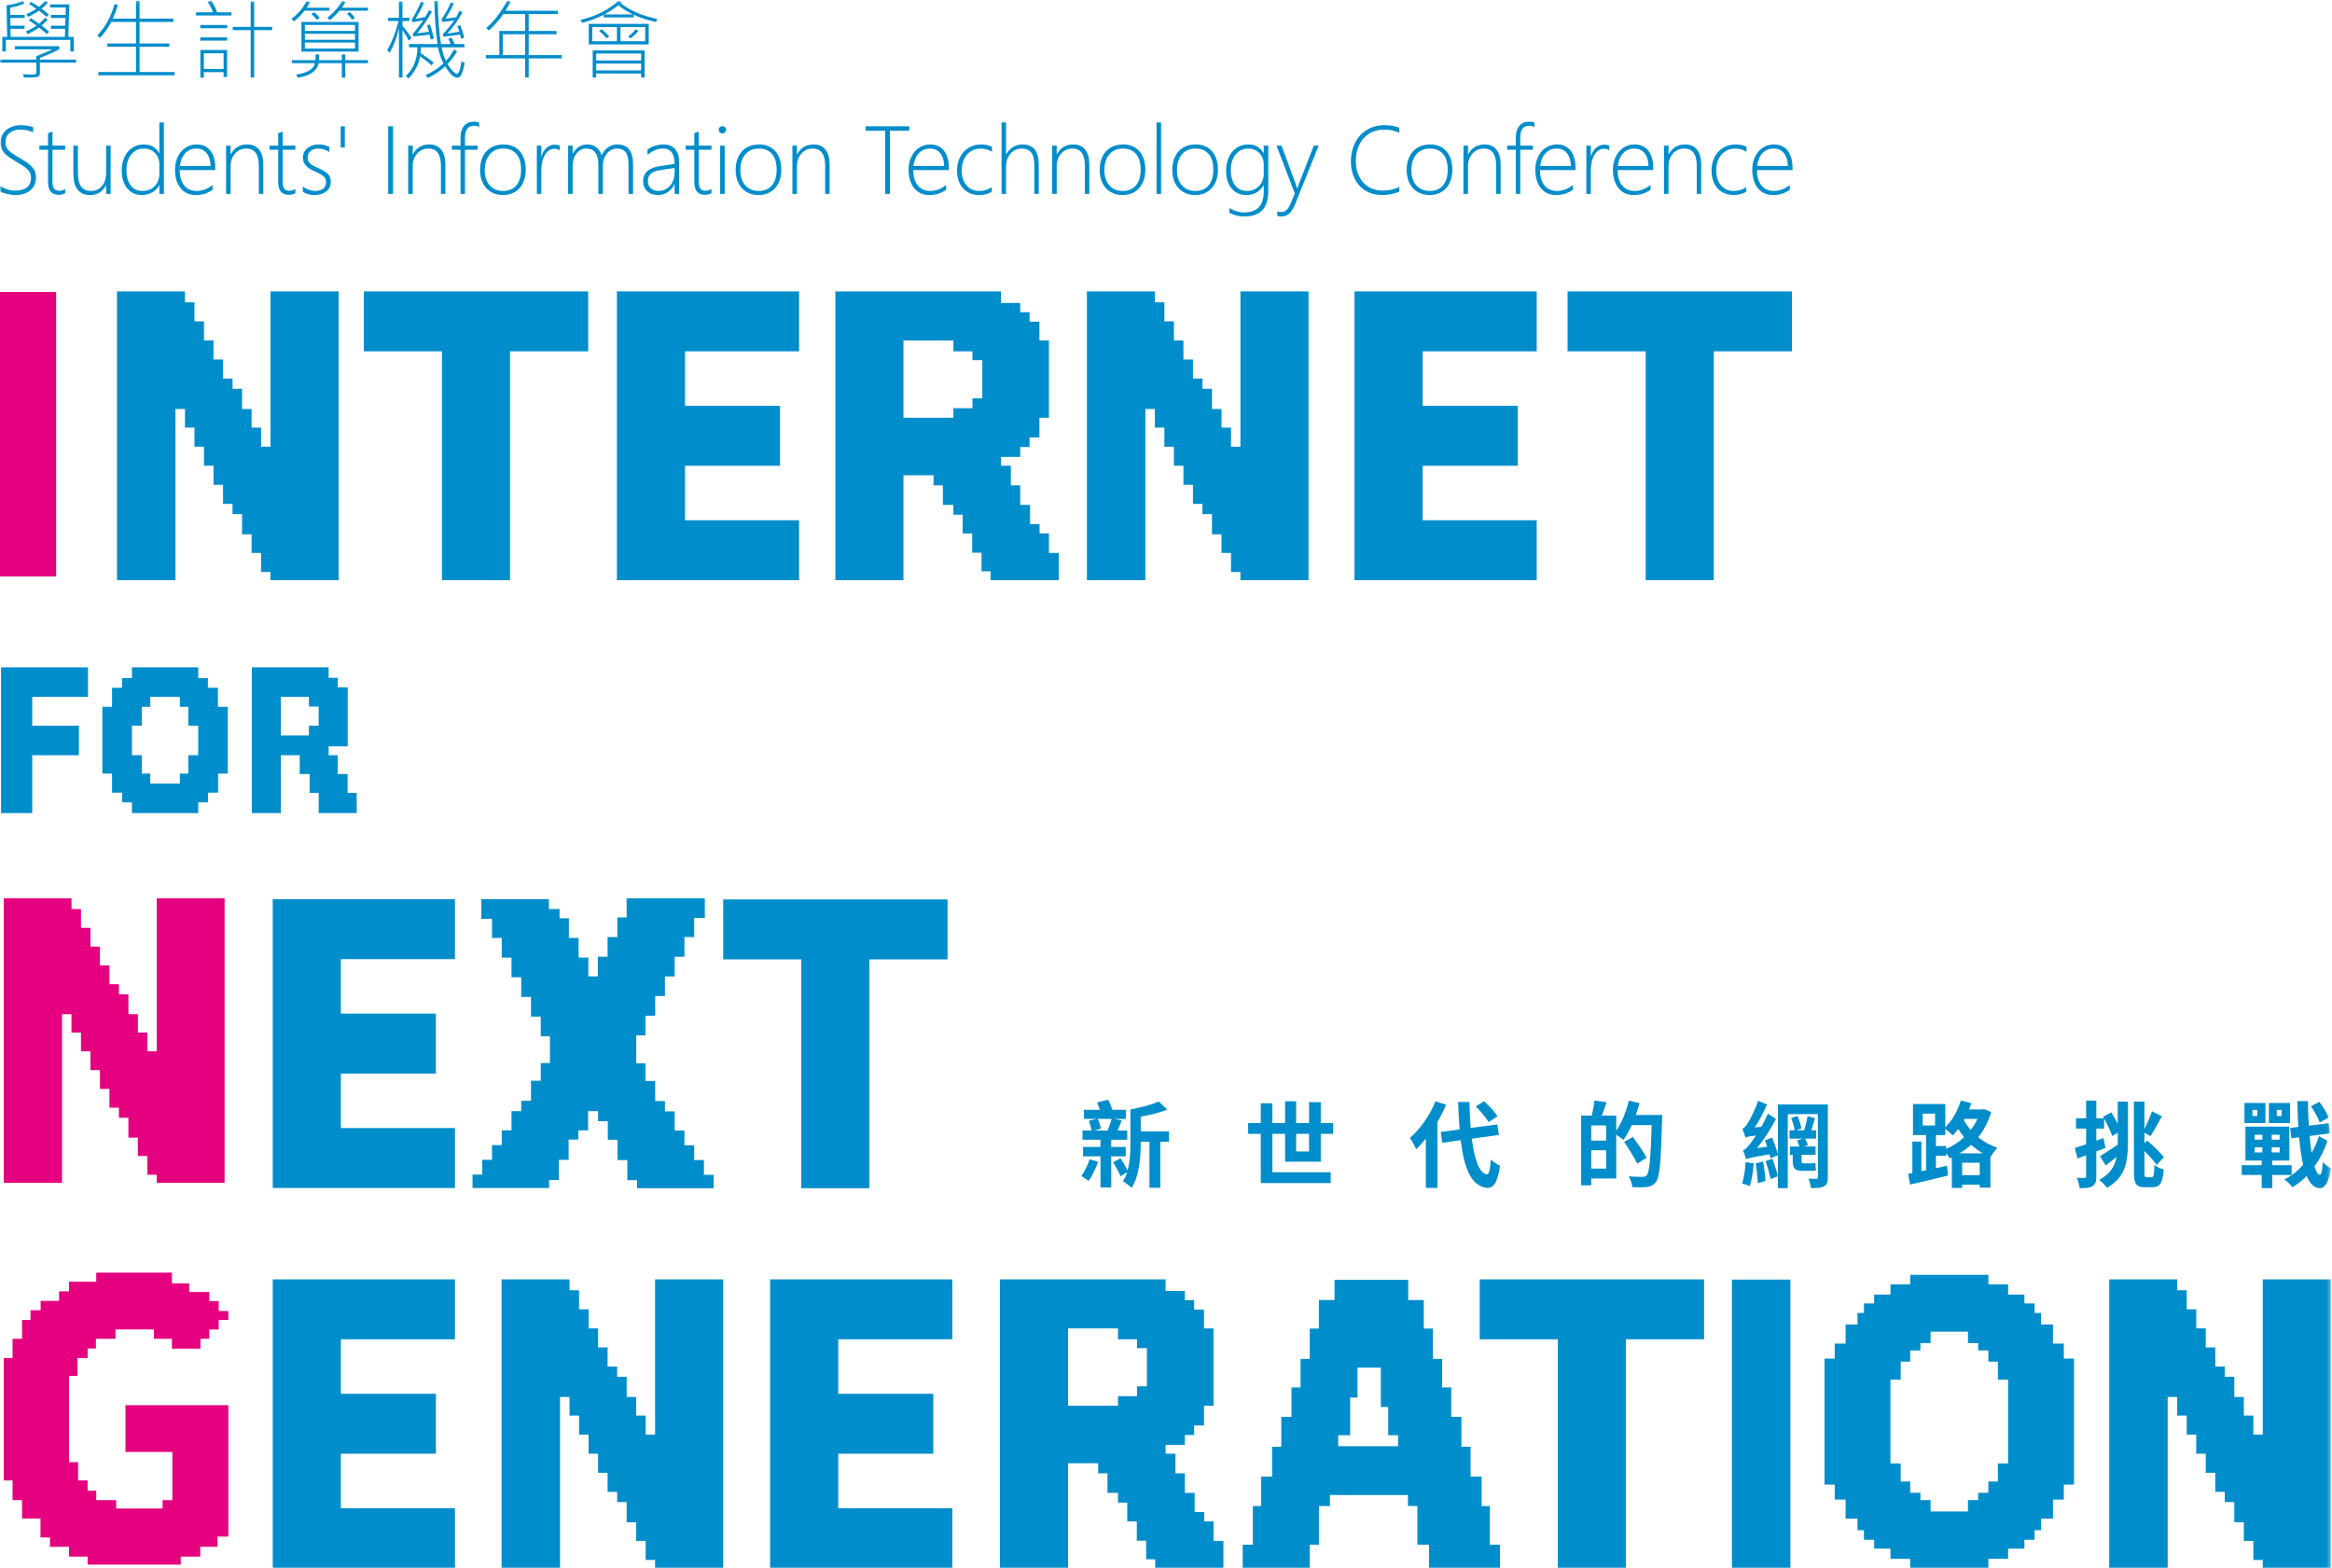 <?xml version="1.0" encoding="UTF-8"?>
<svg width="623px" height="419px" viewBox="0 0 623 419" version="1.1" xmlns="http://www.w3.org/2000/svg" xmlns:xlink="http://www.w3.org/1999/xlink">
    <!-- Generator: sketchtool 41.2 (35397) - http://www.bohemiancoding.com/sketch -->
    <title>E84A9032-329F-4033-8882-DF5E309BAA81</title>
    <desc>Created with sketchtool.</desc>
    <defs>
        <polygon id="path-1" points="0 419 622.693 419 622.693 0.154 0 0.154"></polygon>
    </defs>
    <g id="Page-1" stroke="none" stroke-width="1" fill="none" fill-rule="evenodd">
        <g id="1.-首頁" transform="translate(-97, -91)">
            <g id="Page-1" transform="translate(97, 91)">
                <polygon id="Fill-1" fill="#E4007F" points="0 154 15 154 15 78 0 78"></polygon>
                <polygon id="Fill-2" fill="#E4007F" points="41.871 240 41.871 280.869 39.371 280.869 39.371 275.849 36.833 275.849 36.833 270.948 34.3 270.948 34.3 265.632 31.77 265.632 31.77 262.943 29.235 262.943 29.235 257.926 26.7 257.926 26.7 252.902 24.167 252.902 24.167 247.886 21.632 247.886 21.632 242.865 19.097 242.865 19.097 240 16.564 240 1 240 1 316 16.564 316 16.564 270.948 19.097 270.948 19.097 275.849 21.632 275.849 21.632 280.869 24.167 280.869 24.167 285.886 26.7 285.886 26.7 290.908 29.235 290.908 29.235 295.926 31.77 295.926 31.77 298.613 34.3 298.613 34.3 303.934 36.833 303.934 36.833 308.83 39.371 308.83 39.371 313.851 41.871 313.851 41.871 316 60 316 60 240"></polygon>
                <polygon id="Fill-3" fill="#E4007F" points="25.71 340 25.71 342.41 18.44 342.41 18.44 344.997 15.781 344.997 15.781 347.542 10.858 347.542 10.858 350.041 8.151 350.041 8.151 352.629 5.891 352.629 5.891 357.67 3.362 357.67 3.362 362.805 1 362.805 1 395.512 3.362 395.512 3.362 400.778 5.891 400.778 5.891 405.688 10.814 405.688 10.814 410.744 13.357 410.744 13.357 413.243 18.44 413.243 18.44 415.861 23.406 415.861 23.406 418 31.032 418 48.292 418 48.292 415.861 53.494 415.861 53.494 413.243 58.104 413.243 58.104 410.506 61 410.506 61 387.899 61 375.403 58.104 375.403 46.046 375.403 33.515 375.403 33.515 387.899 46.046 387.899 46.046 400.778 43.447 400.778 43.447 403.01 31.032 403.01 31.032 400.778 25.71 400.778 25.71 398.251 23.406 398.251 23.406 395.512 20.861 395.512 20.861 390.634 18.44 390.634 18.44 367.578 20.7 367.578 20.7 362.805 23.406 362.805 23.406 360.262 25.619 360.262 25.619 357.67 30.851 357.67 30.851 355.174 41.139 355.174 41.139 357.67 45.926 357.67 45.926 360.302 53.554 360.302 53.554 357.67 55.904 357.67 55.904 355.174 58.429 355.174 58.429 352.629 61 352.629 61 350.261 58.429 350.261 58.429 347.589 55.904 347.589 55.904 345.177 50.536 345.177 50.536 342.858 45.926 342.858 45.926 340"></polygon>
                <g id="Group-83">
                    <path d="M312.293,305.018 L309.969,305.018 L309.969,317.317 L307.075,317.317 L307.075,305.018 L304.749,305.018 L304.749,305.313 C304.749,308.999 304.421,314.151 302.295,317.365 C301.796,316.829 300.624,315.891 299.996,315.578 C300.478,314.861 300.849,314.031 301.123,313.156 L299.341,314.256 C298.946,313.257 298.09,311.653 297.397,310.497 L299.341,309.447 C300.026,310.451 300.799,311.775 301.222,312.727 C301.924,310.323 301.995,307.622 301.995,305.313 L301.995,296.398 C304.723,295.9 307.744,295.125 309.572,294.272 L311.845,296.449 C309.795,297.273 307.196,297.88 304.749,298.325 L304.749,302.257 L312.293,302.257 L312.293,305.018 Z M293.268,298.932 C293.645,299.753 293.973,300.837 294.095,301.534 L292.299,302.033 L295.897,302.033 C296.27,301.134 296.72,299.86 296.977,298.932 L293.268,298.932 Z M296.868,308.919 L296.868,317.231 L293.997,317.231 L293.997,308.919 L289.345,308.919 L289.345,306.42 L293.997,306.42 L293.997,304.49 L289.197,304.49 L289.197,302.033 L291.622,302.033 C291.498,301.286 291.198,300.21 290.896,299.428 L292.943,298.932 L289.574,298.932 L289.574,296.497 L293.849,296.497 C293.624,295.823 293.347,295.125 293.097,294.523 L296.067,293.796 C296.448,294.621 296.894,295.644 297.196,296.497 L300.77,296.497 L300.77,298.932 L297.642,298.932 L299.673,299.332 C299.294,300.281 298.921,301.259 298.55,302.033 L301.147,302.033 L301.147,304.49 L296.868,304.49 L296.868,306.42 L300.744,306.42 L300.744,308.919 L296.868,308.919 Z M293.371,310.38 C292.745,312.179 291.725,314.226 290.849,315.511 C290.393,315.138 289.446,314.48 288.897,314.151 C289.744,312.981 290.572,311.281 291.099,309.724 L293.371,310.38 Z" id="Fill-4" fill="#008DCB"></path>
                    <mask id="mask-2" fill="white">
                        <use xlink:href="#path-1"></use>
                    </mask>
                    <g id="Clip-7"></g>
                    <path d="M346.266,307.622 L349.718,307.622 L349.718,302.914 L346.266,302.914 L346.266,307.622 Z M343.317,310.347 L343.317,302.914 L339.917,302.914 L339.917,313.18 L355.496,313.18 L355.496,316.063 L336.816,316.063 L336.816,302.914 L333.446,302.914 L333.446,300.033 L336.816,300.033 L336.816,294.751 L339.917,294.751 L339.917,300.033 L343.317,300.033 L343.317,294.221 L346.266,294.221 L346.266,300.033 L349.72,300.033 L349.72,294.448 L352.844,294.448 L352.844,300.033 L356.144,300.033 L356.144,302.914 L352.844,302.914 L352.844,310.347 L343.317,310.347 Z" id="Fill-6" fill="#008DCB" mask="url(#mask-2)"></path>
                    <path d="M397.659,299.781 C397.04,298.611 395.54,296.855 394.239,295.577 L396.463,294.2 C397.793,295.394 399.337,297.052 400.065,298.225 L397.659,299.781 Z M393.193,304.214 C393.89,309.772 395.216,313.484 397.211,313.734 C397.793,313.785 398.087,312.532 398.289,309.746 C398.839,310.402 400.164,311.153 400.716,311.454 C400.089,316.281 398.735,317.436 397.338,317.365 C393.114,316.963 391.137,312.252 390.235,304.614 L385.313,305.29 L384.89,302.415 L389.941,301.736 C389.763,299.48 389.613,297.029 389.542,294.403 L392.567,294.403 C392.611,296.855 392.715,299.21 392.891,301.332 L400.014,300.408 L400.442,303.207 L393.193,304.214 Z M386.335,295.145 C385.69,296.676 384.91,298.225 384.016,299.752 L384.016,317.365 L380.914,317.365 L380.914,304.214 C380.063,305.266 379.212,306.214 378.318,307.016 C378.044,306.32 377.185,304.716 376.668,303.993 C379.364,301.684 381.991,298 383.489,294.221 L386.335,295.145 Z" id="Fill-8" fill="#008DCB" mask="url(#mask-2)"></path>
                    <path d="M437.382,310.855 C436.677,309.352 435.13,306.895 433.902,305.065 L436.231,303.737 C437.482,305.461 439.136,307.845 439.904,309.299 L437.382,310.855 Z M425.104,312.203 L429.083,312.203 L429.083,307.297 L425.104,307.297 L425.104,312.203 Z M425.104,304.714 L429.083,304.714 L429.083,300.66 L425.104,300.66 L425.104,304.714 Z M444.054,297.88 C444.054,297.88 444.054,298.881 444.029,299.233 C443.701,310.422 443.427,314.404 442.404,315.733 C441.706,316.659 441.005,316.939 440.003,317.114 C439.053,317.231 437.553,317.213 436.079,317.164 C436.032,316.332 435.629,315.085 435.11,314.256 C436.709,314.404 438.179,314.404 438.832,314.404 C439.334,314.404 439.6,314.309 439.928,313.98 C440.656,313.18 440.98,309.423 441.254,300.581 L435.902,300.581 C435.252,302.086 434.479,303.461 433.705,304.541 C433.312,304.168 432.456,303.591 431.779,303.132 L431.779,314.833 L425.104,314.833 L425.104,316.659 L422.408,316.659 L422.408,298.051 L425.232,298.051 C425.556,296.798 425.856,295.2 425.959,294.022 L429.207,294.473 C428.783,295.728 428.331,296.981 427.903,298.051 L431.779,298.051 L431.779,302.108 C433.237,300.006 434.433,296.981 435.152,294.046 L437.98,294.694 C437.727,295.776 437.382,296.822 437.003,297.88 L444.054,297.88 Z" id="Fill-9" fill="#008DCB" mask="url(#mask-2)"></path>
                    <path d="M483.508,310.803 C483.907,310.803 484.58,310.752 484.965,310.647 C485.008,311.258 485.061,312.105 485.136,312.651 C484.783,312.801 484.13,312.801 483.583,312.801 L481.485,312.801 C479.358,312.801 478.935,312.005 478.935,309.999 L478.935,308.515 L478.211,308.515 L478.211,306.293 L480.737,306.293 C480.558,305.769 480.309,305.139 480.11,304.668 L481.61,304.189 L478.083,304.189 L478.083,301.965 L479.437,301.965 C479.334,301.031 478.935,299.705 478.507,298.702 L480.181,298.152 C480.68,299.181 481.112,300.562 481.26,301.462 L479.806,301.965 L482.012,301.965 C482.336,300.838 482.736,299.311 482.886,298.198 L484.882,298.728 C484.534,299.805 484.185,301.009 483.891,301.965 L485.162,301.965 L485.162,304.189 L482.233,304.189 C482.535,304.762 482.859,305.46 482.985,305.919 L481.983,306.293 L485.036,306.293 L485.036,308.515 L481.286,308.515 L481.286,310.025 C481.286,310.578 481.365,310.803 481.758,310.803 L483.508,310.803 Z M473.506,309.575 C474.09,311.077 474.69,313.009 474.933,314.255 L473.011,315.007 C472.782,313.711 472.213,311.727 471.71,310.196 L473.506,309.575 Z M471.013,310.3 C471.308,311.949 471.586,314.056 471.657,315.51 L469.587,316.063 C469.531,314.607 469.314,312.452 469.06,310.803 L471.013,310.3 Z M488.306,314.481 C488.306,315.805 488.081,316.487 487.309,316.914 C486.532,317.342 485.436,317.411 483.836,317.411 C483.737,316.682 483.437,315.563 483.109,314.885 C483.964,314.932 484.913,314.932 485.231,314.932 C485.555,314.907 485.655,314.81 485.655,314.481 L485.655,297.652 L477.609,297.652 L477.609,317.438 L474.984,317.438 L474.984,308.6 L473.011,309.447 C472.936,309.148 472.857,308.77 472.74,308.395 C467.834,309.197 467.009,309.447 466.46,309.672 C466.36,309.197 465.937,307.944 465.637,307.296 C466.261,307.142 466.788,306.543 467.532,305.592 C467.834,305.215 468.434,304.437 469.135,303.363 C467.212,303.59 466.656,303.736 466.31,303.913 C466.158,303.413 465.782,302.213 465.484,301.535 C465.961,301.409 466.36,300.94 466.831,300.182 C467.337,299.482 468.811,296.706 469.687,294.072 L472.063,295.071 C471.163,297.15 470.015,299.384 468.783,301.181 L470.534,301.062 C471.163,299.933 471.793,298.728 472.308,297.528 L474.461,298.931 C473.06,301.638 471.258,304.437 469.389,306.717 L472.109,306.346 C471.915,305.743 471.71,305.139 471.511,304.636 L473.413,303.913 C474.013,305.314 474.663,307.217 474.984,308.37 L474.984,295.071 L488.306,295.071 L488.306,314.481 Z M468.511,310.828 C468.337,313.033 467.964,315.409 467.461,316.914 C467.009,316.633 465.937,316.309 465.387,316.181 C465.937,314.706 466.202,312.481 466.36,310.476 L468.511,310.828 Z" id="Fill-10" fill="#008DCB" mask="url(#mask-2)"></path>
                    <path d="M524.835,298.932 L524.636,299.31 C525.135,300.155 525.765,301.03 526.463,301.883 C527.186,300.963 527.788,299.984 528.287,298.932 L524.835,298.932 Z M524.19,313.958 L528.885,313.958 L528.885,310.629 L524.19,310.629 L524.19,313.958 Z M529.716,308.121 C528.557,307.443 527.539,306.694 526.584,305.841 C525.632,306.718 524.614,307.443 523.517,308.121 L529.716,308.121 Z M519.937,306.947 C521.662,306.194 523.31,305.114 524.711,303.818 C524.115,303.085 523.619,302.336 523.156,301.609 C522.688,302.236 522.189,302.811 521.691,303.337 C521.263,302.89 520.365,302.086 519.688,301.639 L519.688,303.239 L517.184,303.239 L517.184,306.168 L519.937,306.168 L519.937,306.947 Z M513.657,300.681 L516.959,300.681 L516.959,297.504 L513.637,297.504 L513.657,300.681 Z M531.938,297.104 C531.162,299.734 529.986,301.966 528.461,303.838 C529.915,304.984 531.64,305.993 533.633,306.618 C533.035,307.197 532.183,308.347 531.792,309.126 L531.739,309.1 L531.739,317.288 L528.885,317.288 L528.885,316.506 L524.19,316.506 L524.19,317.365 L521.441,317.365 L521.441,309.222 L520.864,309.476 C520.661,309.074 520.316,308.515 519.937,308.046 L519.937,308.771 L517.184,308.771 L517.184,312.103 L520.14,311.429 L520.416,314.055 C516.913,314.932 513.116,315.806 510.288,316.463 L509.765,313.604 L510.89,313.409 L510.89,304.984 L513.313,304.984 L513.313,312.904 L514.561,312.652 L514.561,303.239 L511.06,303.239 L511.06,294.948 L519.688,294.948 L519.688,301.162 C521.512,299.403 523.014,296.747 523.842,294.022 L526.659,294.728 C526.463,295.275 526.264,295.845 526.039,296.398 L529.538,296.398 L530.065,296.3 L531.938,297.104 Z" id="Fill-11" fill="#008DCB" mask="url(#mask-2)"></path>
                    <path d="M574.888,314.508 C575.383,314.508 575.482,313.787 575.557,311.256 C576.21,311.752 577.288,312.252 578.059,312.428 C577.787,315.83 577.106,317.166 575.133,317.166 L572.964,317.166 C570.71,317.166 570.086,316.281 570.086,313.155 L570.086,294.304 L572.889,294.304 L572.889,301.61 C573.633,300.156 574.46,298.302 574.904,296.875 L577.56,298.225 C576.538,300.081 575.411,302.189 574.485,303.513 L572.889,302.614 L572.889,305.42 L573.609,304.715 C575.233,306.068 577.165,307.92 578.087,309.126 L576.179,311.228 C575.482,310.225 574.187,308.771 572.889,307.495 L572.889,313.18 C572.889,314.333 572.964,314.508 573.487,314.508 L574.888,314.508 Z M565.762,294.304 L568.486,294.304 L568.486,305.189 C568.486,310.196 567.838,314.587 562.912,317.316 C562.46,316.683 561.43,315.683 560.805,315.237 C563.759,313.649 564.985,311.549 565.458,309.073 C564.483,309.871 563.457,310.676 562.563,311.374 L561.031,308.876 C562.21,308.176 563.984,307 565.711,305.84 L565.762,305.944 L565.762,305.164 L565.762,302.614 L564.286,303.513 C563.885,302.256 562.987,300.355 562.111,298.853 L562.111,301.509 L560.037,301.509 L560.037,304.742 L561.941,304.037 L562.484,306.667 C561.687,307 560.864,307.296 560.037,307.595 L560.037,314.256 C560.037,315.635 559.784,316.384 559.036,316.863 C558.284,317.343 557.209,317.436 555.584,317.412 C555.515,316.683 555.182,315.46 554.811,314.66 C555.738,314.707 556.585,314.707 556.889,314.682 C557.183,314.682 557.317,314.587 557.317,314.256 L557.317,308.645 L555.012,309.498 L554.28,306.693 C555.131,306.421 556.165,306.094 557.317,305.694 L557.317,301.509 L554.608,301.509 L554.608,298.753 L557.317,298.753 L557.317,294.046 L560.037,294.046 L560.037,298.753 L562.06,298.753 L561.835,298.377 L564.033,297.175 C564.637,298.087 565.235,299.21 565.762,300.209 L565.762,294.304 Z" id="Fill-12" fill="#008DCB" mask="url(#mask-2)"></path>
                    <path d="M619.715,299.88 C619.32,298.729 618.316,296.877 617.372,295.548 L619.616,294.371 C620.591,295.67 621.718,297.404 622.095,298.578 L619.715,299.88 Z M621.771,304.79 C620.994,307.199 619.798,309.546 618.316,311.628 C618.742,313.033 619.216,313.833 619.744,313.88 C620.147,313.88 620.421,312.708 620.538,310.45 C621.017,311.1 622.217,311.853 622.693,312.127 C622.067,316.487 620.792,317.462 619.715,317.438 C618.219,317.365 617.07,316.209 616.222,314.183 C615.067,315.385 613.788,316.384 612.413,317.166 C611.915,316.487 611.045,315.635 610.273,315.084 C612.146,314.209 613.843,312.83 615.292,311.173 C614.818,309.148 614.469,306.667 614.216,303.838 L612.146,304.09 L611.84,301.332 L614.017,301.062 C613.895,298.932 613.788,296.623 613.741,294.172 L616.571,294.172 C616.591,296.45 616.67,298.68 616.802,300.737 L622.117,300.081 L622.419,302.81 L617.023,303.489 C617.165,305.14 617.343,306.667 617.538,308.017 C618.365,306.592 619.042,305.067 619.517,303.537 L621.771,304.79 Z M608.241,298.154 L609.567,298.154 L609.567,296.523 L608.241,296.523 L608.241,298.154 Z M606.891,307.873 L609.022,307.873 L609.022,306.518 L606.891,306.518 L606.891,307.873 Z M606.891,304.465 L609.022,304.465 L609.022,303.166 L606.891,303.166 L606.891,304.465 Z M606.139,300.032 L611.793,300.032 L611.793,294.671 L606.139,294.671 L606.139,300.032 Z M602.318,307.873 L604.396,307.873 L604.396,306.518 L602.318,306.518 L602.318,307.873 Z M602.318,304.465 L604.396,304.465 L604.396,303.166 L602.318,303.166 L602.318,304.465 Z M601.742,298.154 L603.042,298.154 L603.042,296.523 L601.742,296.523 L601.742,298.154 Z M599.614,300.032 L605.217,300.032 L605.217,294.671 L599.614,294.671 L599.614,300.032 Z M607.041,313.908 L607.041,317.411 L604.218,317.411 L604.218,313.908 L598.892,313.908 L598.892,311.299 L604.218,311.299 L604.218,310.054 L599.871,310.054 L599.871,300.983 L611.598,300.983 L611.598,310.054 L607.041,310.054 L607.041,311.299 L612.217,311.299 L612.217,313.908 L607.041,313.908 Z" id="Fill-13" fill="#008DCB" mask="url(#mask-2)"></path>
                    <polygon id="Fill-14" fill="#008DCB" mask="url(#mask-2)" points="462.686 419 478.305 419 478.305 341.856 462.686 341.856"></polygon>
                    <polygon id="Fill-15" fill="#008DCB" mask="url(#mask-2)" points="157.136 77.852 136.267 77.852 118.071 77.852 97.201 77.852 97.201 93.863 118.071 93.863 118.071 154.998 136.267 154.998 136.267 93.863 157.136 93.863"></polygon>
                    <polygon id="Fill-16" fill="#008DCB" mask="url(#mask-2)" points="253.141 240.292 232.267 240.292 214.071 240.292 193.202 240.292 193.202 256.303 214.071 256.303 214.071 317.436 232.267 317.436 232.267 256.303 253.141 256.303"></polygon>
                    <polygon id="Fill-17" fill="#008DCB" mask="url(#mask-2)" points="455.247 341.796 434.373 341.796 416.181 341.796 395.312 341.796 395.312 357.806 416.181 357.806 416.181 418.94 434.373 418.94 434.373 357.806 455.247 357.806"></polygon>
                    <polygon id="Fill-18" fill="#008DCB" mask="url(#mask-2)" points="478.713 77.852 457.844 77.852 439.65 77.852 418.782 77.852 418.782 93.863 439.65 93.863 439.65 154.998 457.844 154.998 457.844 93.863 478.713 93.863"></polygon>
                    <polygon id="Fill-19" fill="#008DCB" mask="url(#mask-2)" points="213.481 93.862 213.481 77.852 183.002 77.852 164.809 77.852 164.809 93.862 164.809 108.419 164.809 124.431 164.809 138.987 164.809 154.998 183.002 154.998 213.481 154.998 213.481 138.987 183.002 138.987 183.002 124.431 208.389 124.431 208.389 108.419 183.002 108.419 183.002 93.862"></polygon>
                    <polygon id="Fill-20" fill="#008DCB" mask="url(#mask-2)" points="254.412 357.806 254.412 341.795 223.934 341.795 205.74 341.795 205.74 357.806 205.74 372.362 205.74 388.373 205.74 402.929 205.74 418.942 223.934 418.942 254.412 418.942 254.412 402.929 223.934 402.929 223.934 388.373 249.324 388.373 249.324 372.362 223.934 372.362 223.934 357.806"></polygon>
                    <polygon id="Fill-21" fill="#008DCB" mask="url(#mask-2)" points="121.538 256.243 121.538 240.232 91.06 240.232 72.866 240.232 72.866 256.243 72.866 270.801 72.866 286.809 72.866 301.368 72.866 317.376 91.06 317.376 121.538 317.376 121.538 301.368 91.06 301.368 91.06 286.809 116.45 286.809 116.45 270.801 91.06 270.801 91.06 256.243"></polygon>
                    <polygon id="Fill-22" fill="#008DCB" mask="url(#mask-2)" points="121.538 357.806 121.538 341.795 91.06 341.795 72.866 341.795 72.866 357.806 72.866 372.362 72.866 388.373 72.866 402.929 72.866 418.942 91.06 418.942 121.538 418.942 121.538 402.929 91.06 402.929 91.06 388.373 116.45 388.373 116.45 372.362 91.06 372.362 91.06 357.806"></polygon>
                    <polygon id="Fill-23" fill="#008DCB" mask="url(#mask-2)" points="410.534 93.862 410.534 77.852 380.064 77.852 361.866 77.852 361.866 93.862 361.866 108.419 361.866 124.431 361.866 138.987 361.866 154.998 380.064 154.998 410.534 154.998 410.534 138.987 380.064 138.987 380.064 124.431 405.45 124.431 405.45 108.419 380.064 108.419 380.064 93.862"></polygon>
                    <polygon id="Fill-24" fill="#008DCB" mask="url(#mask-2)" points="72.265 77.852 72.265 119.338 69.751 119.338 69.751 114.241 67.209 114.241 67.209 109.268 64.667 109.268 64.667 103.872 62.125 103.872 62.125 101.141 59.583 101.141 59.583 96.048 57.041 96.048 57.041 90.951 54.495 90.951 54.495 85.857 51.953 85.857 51.953 80.766 49.413 80.766 49.413 77.852 46.871 77.852 31.252 77.852 31.252 154.998 46.871 154.998 46.871 109.268 49.413 109.268 49.413 114.241 51.953 114.241 51.953 119.338 54.495 119.338 54.495 124.429 57.041 124.429 57.041 129.523 59.583 129.523 59.583 134.62 62.125 134.62 62.125 137.349 64.667 137.349 64.667 142.745 67.209 142.745 67.209 147.718 69.751 147.718 69.751 152.815 72.265 152.815 72.265 154.998 90.459 154.998 90.459 77.852"></polygon>
                    <polygon id="Fill-25" fill="#008DCB" mask="url(#mask-2)" points="175.008 341.796 175.008 383.28 172.495 383.28 172.495 378.185 169.953 378.185 169.953 373.214 167.415 373.214 167.415 367.814 164.869 367.814 164.869 365.086 162.322 365.086 162.322 359.989 159.78 359.989 159.78 354.894 157.242 354.894 157.242 349.799 154.696 349.799 154.696 344.706 152.152 344.706 152.152 341.796 149.61 341.796 133.995 341.796 133.995 418.94 149.61 418.94 149.61 373.214 152.152 373.214 152.152 378.185 154.696 378.185 154.696 383.28 157.242 383.28 157.242 388.373 159.78 388.373 159.78 393.468 162.322 393.468 162.322 398.561 164.869 398.561 164.869 401.291 167.415 401.291 167.415 406.688 169.953 406.688 169.953 411.662 172.495 411.662 172.495 416.755 175.008 416.755 175.008 418.94 193.202 418.94 193.202 341.796"></polygon>
                    <polygon id="Fill-26" fill="#008DCB" mask="url(#mask-2)" points="604.5 341.796 604.5 383.28 601.99 383.28 601.99 378.185 599.444 378.185 599.444 373.214 596.902 373.214 596.902 367.814 594.356 367.814 594.356 365.086 591.818 365.086 591.818 359.989 589.272 359.989 589.272 354.894 586.73 354.894 586.73 349.799 584.187 349.799 584.187 344.706 581.647 344.706 581.647 341.796 579.101 341.796 563.486 341.796 563.486 418.94 579.101 418.94 579.101 373.214 581.647 373.214 581.647 378.185 584.187 378.185 584.187 383.28 586.73 383.28 586.73 388.373 589.272 388.373 589.272 393.468 591.818 393.468 591.818 398.561 594.356 398.561 594.356 401.291 596.902 401.291 596.902 406.688 599.444 406.688 599.444 411.662 601.99 411.662 601.99 416.755 604.5 416.755 604.5 418.94 622.693 418.94 622.693 341.796"></polygon>
                    <polygon id="Fill-27" fill="#008DCB" mask="url(#mask-2)" points="331.384 77.852 331.384 119.338 328.871 119.338 328.871 114.241 326.324 114.241 326.324 109.268 323.782 109.268 323.782 103.872 321.24 103.872 321.24 101.141 318.702 101.141 318.702 96.048 316.156 96.048 316.156 90.951 313.61 90.951 313.61 85.857 311.07 85.857 311.07 80.766 308.532 80.766 308.532 77.852 305.986 77.852 290.367 77.852 290.367 154.998 305.986 154.998 305.986 109.268 308.532 109.268 308.532 114.241 311.07 114.241 311.07 119.338 313.61 119.338 313.61 124.429 316.156 124.429 316.156 129.523 318.702 129.523 318.702 134.62 321.24 134.62 321.24 137.349 323.782 137.349 323.782 142.745 326.324 142.745 326.324 147.718 328.871 147.718 328.871 152.815 331.384 152.815 331.384 154.998 349.574 154.998 349.574 77.852"></polygon>
                    <path d="M241.362,90.951 L254.705,90.951 L254.705,93.863 L259.793,93.863 L259.793,96.231 L262.426,96.231 L262.426,106.419 L259.793,106.419 L259.793,109.057 L254.705,109.057 L254.705,111.604 L241.362,111.604 L241.362,90.951 Z M280.227,147.721 L280.227,142.506 L277.727,142.506 L277.727,140.01 L275.183,140.01 L275.183,137.508 L275.183,134.894 L272.554,134.894 L272.554,129.661 L270.05,129.661 L270.05,124.43 L267.421,124.43 L267.421,122.064 L272.554,122.064 L272.554,119.424 L275.047,119.424 L275.047,116.88 L277.68,116.88 L277.68,111.604 L280.223,111.604 L280.223,90.951 L277.68,90.951 L277.68,85.947 L275.047,85.947 L275.047,83.401 L272.554,83.401 L272.554,80.943 L267.421,80.943 L267.421,77.853 L241.362,77.853 L223.168,77.853 L223.168,90.951 L223.168,154.999 L241.362,154.999 L241.362,126.976 L249.4,126.976 L249.4,129.661 L251.893,129.661 L251.893,134.894 L254.705,134.894 L254.705,137.508 L257.18,137.508 L257.18,142.514 L259.726,142.514 L259.726,147.66 L262.223,147.66 L262.223,152.633 L264.642,152.633 L264.642,154.999 L282.86,154.999 L282.86,147.721 L280.227,147.721 Z" id="Fill-28" fill="#008DCB" mask="url(#mask-2)"></path>
                    <path d="M285.334,354.895 L298.677,354.895 L298.677,357.807 L303.765,357.807 L303.765,360.172 L306.398,360.172 L306.398,370.361 L303.765,370.361 L303.765,372.999 L298.677,372.999 L298.677,375.545 L285.334,375.545 L285.334,354.895 Z M324.198,411.662 L324.198,406.447 L321.699,406.447 L321.699,403.953 L319.155,403.953 L319.155,401.449 L319.155,398.836 L316.526,398.836 L316.526,393.605 L314.022,393.605 L314.022,388.371 L311.391,388.371 L311.391,386.008 L316.526,386.008 L316.526,383.368 L319.019,383.368 L319.019,380.825 L321.652,380.825 L321.652,375.545 L324.194,375.545 L324.194,354.895 L321.652,354.895 L321.652,349.891 L319.019,349.891 L319.019,347.346 L316.526,347.346 L316.526,344.887 L311.391,344.887 L311.391,341.796 L285.334,341.796 L267.14,341.796 L267.14,354.895 L267.14,418.94 L285.334,418.94 L285.334,390.918 L293.371,390.918 L293.371,393.605 L295.865,393.605 L295.865,398.836 L298.677,398.836 L298.677,401.449 L301.152,401.449 L301.152,406.453 L303.698,406.453 L303.698,411.603 L306.195,411.603 L306.195,416.577 L308.614,416.577 L308.614,418.94 L326.832,418.94 L326.832,411.662 L324.198,411.662 Z" id="Fill-29" fill="#008DCB" mask="url(#mask-2)"></path>
                    <polygon id="Fill-30" fill="#008DCB" mask="url(#mask-2)" points="23.502 186.17 23.502 178.285 8.607 178.285 0.249 178.285 0.249 186.17 0.249 193.879 0.249 201.762 0.249 217.222 8.607 217.222 8.607 201.762 21.08 201.762 21.08 193.879 8.607 193.879 8.607 186.17"></polygon>
                    <path d="M40.147,209.337 L40.147,206.673 L37.879,206.673 L37.879,201.763 L35.246,201.763 L35.246,193.861 L37.879,193.861 L37.879,188.839 L40.147,188.839 L40.147,186.17 L48.049,186.17 L48.049,188.839 L50.319,188.839 L50.319,193.861 L52.955,193.861 L52.955,201.763 L50.319,201.763 L50.319,206.673 L48.049,206.673 L48.049,209.337 L40.147,209.337 Z M58.217,188.839 L58.217,183.742 L55.541,183.742 L55.541,181.153 L52.955,181.153 L52.955,178.285 L35.246,178.285 L35.246,181.153 L32.608,181.153 L32.608,183.742 L29.932,183.742 L29.932,188.839 L27.348,188.839 L27.348,206.673 L29.932,206.673 L29.932,211.764 L32.608,211.764 L32.608,214.357 L35.246,214.357 L35.246,217.223 L52.955,217.223 L52.955,214.357 L55.588,214.357 L55.588,211.764 L58.266,211.764 L58.266,206.673 L60.855,206.673 L60.855,188.839 L58.217,188.839 Z" id="Fill-31" fill="#008DCB" mask="url(#mask-2)"></path>
                    <path d="M75.02,196.482 L75.02,186.17 L82.531,186.17 L82.531,188.774 L85.132,188.774 L85.132,193.879 L82.531,193.879 L82.531,196.482 L75.02,196.482 Z M92.866,211.821 L92.866,206.79 L90.216,206.79 L90.216,201.762 L87.794,201.762 L87.794,199.395 L90.216,199.395 L92.882,199.395 L92.882,183.624 L90.216,183.624 L90.216,181.077 L87.794,181.077 L87.794,178.285 L75.02,178.285 L67.273,178.285 L67.273,186.17 L67.273,217.222 L75.02,217.222 L75.02,201.762 L80.072,201.762 L80.072,206.79 L82.726,206.79 L82.726,211.821 L85.144,211.821 L85.144,217.222 L95.288,217.222 L95.288,211.821 L92.866,211.821 Z" id="Fill-32" fill="#008DCB" mask="url(#mask-2)"></path>
                    <path d="M533.739,390.982 L533.739,395.801 L531.197,395.801 L531.197,398.804 L528.473,398.804 L528.473,400.758 L525.746,400.758 L525.746,403.808 L515.756,403.808 L515.756,400.758 L513.036,400.758 L513.036,398.804 L510.312,398.804 L510.312,395.801 L507.769,395.801 L507.769,390.982 L505.043,390.982 L505.043,368.601 L507.769,368.601 L507.769,363.78 L510.312,363.78 L510.312,360.779 L513.036,360.779 L513.036,358.823 L515.756,358.823 L515.756,355.773 L525.746,355.773 L525.746,358.823 L528.473,358.823 L528.473,360.779 L531.197,360.779 L531.197,363.78 L533.739,363.78 L533.739,368.601 L536.468,368.601 L536.468,390.982 L533.739,390.982 Z M551.357,362.96 L551.357,358.957 L548.452,358.957 L548.452,353.862 L545.272,353.862 L545.272,350.771 L543.547,350.771 L543.547,348.225 L540.822,348.225 L540.822,345.857 L536.468,345.857 L536.468,343.129 L531.197,343.129 L531.197,340.583 L525.927,340.583 L515.574,340.583 L510.312,340.583 L510.312,343.129 L505.043,343.129 L505.043,345.857 L500.683,345.857 L500.683,348.225 L497.96,348.225 L497.96,350.771 L496.237,350.771 L496.237,353.862 L493.058,353.862 L493.058,358.957 L490.151,358.957 L490.151,362.96 L487.427,362.96 L487.427,363.867 L487.427,395.71 L487.427,396.621 L490.151,396.621 L490.151,400.62 L493.058,400.62 L493.058,405.717 L496.237,405.717 L496.237,408.81 L497.96,408.81 L497.96,411.356 L500.683,411.356 L500.683,413.724 L505.043,413.724 L505.043,416.454 L510.312,416.454 L510.312,419 L515.574,419 L525.927,419 L531.197,419 L531.197,416.454 L536.468,416.454 L536.468,413.724 L540.822,413.724 L540.822,411.356 L543.547,411.356 L543.547,408.81 L545.272,408.81 L545.272,405.717 L548.452,405.717 L548.452,400.62 L551.357,400.62 L551.357,396.621 L554.082,396.621 L554.082,395.71 L554.082,363.867 L554.082,362.96 L551.357,362.96 Z" id="Fill-33" fill="#008DCB" mask="url(#mask-2)"></path>
                    <path d="M373.511,386.365 L357.507,386.365 L357.507,383.439 L360.695,383.439 L360.695,373.364 L362.656,373.364 L362.656,365.377 L365.755,365.377 L368.895,365.377 L368.895,375.883 L370.87,375.883 L370.87,383.439 L372.031,383.439 L373.511,383.439 L373.511,386.365 Z M398.027,412.674 L398.027,402.355 L395.818,402.355 L395.818,394.494 L392.876,394.494 L392.876,386.509 L390.425,386.509 L390.425,378.525 L387.697,378.525 L387.697,370.664 L385.274,370.664 L385.274,363.044 L382.82,363.044 L382.82,354.935 L380.369,354.935 L380.369,347.322 L376.207,347.322 L376.207,341.914 L376.144,341.914 L356.58,341.914 L356.521,341.914 L356.521,347.322 L352.356,347.322 L352.356,354.935 L349.905,354.935 L349.905,363.044 L347.448,363.044 L347.448,370.664 L345.027,370.664 L345.027,378.525 L342.301,378.525 L342.301,386.509 L339.85,386.509 L339.85,394.494 L336.903,394.494 L336.903,402.355 L334.699,402.355 L334.699,412.674 L331.997,412.674 L331.997,418.94 L334.699,418.94 L336.903,418.94 L339.85,418.94 L349.905,418.94 L349.905,412.674 L352.356,412.674 L352.356,402.355 L355.299,402.355 L355.299,399.407 L357.507,399.407 L375.218,399.407 L376.144,399.407 L376.144,402.325 L377.427,402.325 L377.427,402.355 L378.654,402.355 L378.654,412.674 L380.369,412.674 L381.778,412.674 L381.778,418.94 L382.82,418.94 L386.462,418.94 L392.876,418.94 L395.818,418.94 L398.027,418.94 L400.723,418.94 L400.723,412.674 L398.027,412.674 Z" id="Fill-34" fill="#008DCB" mask="url(#mask-2)"></path>
                    <polygon id="Fill-35" fill="#008DCB" mask="url(#mask-2)" points="188.054 313.867 188.054 309.923 185.449 309.923 185.449 305.982 182.848 305.982 182.848 302.038 180.242 302.038 180.242 296.917 177.637 296.917 177.637 294.157 175.036 294.157 175.036 288.789 172.431 288.789 172.431 284.064 169.976 284.064 169.976 282.155 169.976 282.096 169.976 281.859 169.976 276.903 169.976 276.845 169.976 276.605 172.431 276.605 172.431 271.353 175.036 271.353 175.036 266.104 177.637 266.104 177.637 260.852 180.242 260.852 180.242 255.597 182.848 255.597 182.848 250.345 185.449 250.345 185.449 247.876 185.449 245.248 188.295 245.248 188.295 239.997 185.449 239.997 170.254 239.997 167.406 239.997 167.406 242.624 167.406 245.094 164.924 245.094 164.924 250.345 162.319 250.345 162.319 255.597 159.717 255.597 159.717 260.852 157.177 260.852 157.177 255.834 154.57 255.834 154.57 250.581 151.969 250.581 151.969 245.329 149.484 245.329 149.484 242.856 146.639 242.856 146.639 240.232 128.598 240.232 128.598 245.486 131.444 245.486 131.444 248.112 131.444 250.581 134.049 250.581 134.049 255.834 136.652 255.834 136.652 261.082 139.252 261.082 139.252 266.338 141.857 266.338 141.857 271.589 144.462 271.589 144.462 276.845 146.913 276.845 146.913 276.903 146.913 281.859 146.913 282.096 146.913 282.155 146.913 284.003 144.462 284.003 144.462 288.727 141.857 288.727 141.857 294.096 139.252 294.096 139.252 296.854 136.652 296.854 136.652 301.979 134.049 301.979 134.049 305.921 131.444 305.921 131.444 309.863 128.839 309.863 128.839 313.81 126.234 313.81 126.234 317.376 146.7 317.376 146.7 315.234 149.301 315.234 149.301 309.863 151.906 309.863 151.906 307.346 151.906 305.921 151.906 304.436 154.507 304.436 154.507 301.979 157.112 301.979 157.112 296.854 159.781 296.854 159.781 299.554 162.382 299.554 162.382 302.038 162.382 303.129 162.382 304.497 164.987 304.497 164.987 305.982 164.987 307.407 164.987 309.923 167.592 309.923 167.592 315.297 170.193 315.297 170.193 317.437 190.655 317.437 190.655 313.867"></polygon>
                    <path d="M13.072,3.91 L12.417,4.499 C11.793,3.923 11.13,3.374 10.424,2.856 C9.553,3.476 8.584,4.022 7.523,4.499 L7.075,3.752 C8.04,3.356 8.912,2.883 9.696,2.345 C9.044,1.876 8.389,1.447 7.752,1.047 L8.312,0.464 L10.402,1.829 C10.959,1.382 11.511,0.846 12.06,0.223 L12.841,0.647 C12.279,1.277 11.705,1.833 11.101,2.32 C11.734,2.775 12.391,3.303 13.072,3.91 L13.072,3.91 Z M13.137,8.508 L12.486,9.091 C11.88,8.53 11.197,7.956 10.424,7.361 C9.478,8.043 8.454,8.638 7.375,9.121 L6.929,8.368 C7.935,7.956 8.869,7.444 9.739,6.845 C9.017,6.299 8.338,5.834 7.708,5.434 L8.265,4.851 C9.098,5.393 9.82,5.886 10.424,6.331 C10.992,5.886 11.537,5.362 12.06,4.759 L12.737,5.251 C12.293,5.754 11.752,6.28 11.101,6.823 C11.803,7.357 12.48,7.921 13.137,8.508 L13.137,8.508 Z M19.725,13.741 L18.786,13.741 L18.786,10.671 L1.564,10.671 L1.564,13.741 L0.617,13.741 L0.617,9.844 L1.92,9.844 L1.762,1.4 C3.289,1.212 4.754,0.83 6.141,0.273 L6.518,0.956 C5.472,1.423 4.209,1.788 2.719,2.054 L2.741,3.982 L6.589,3.982 L6.589,4.804 L2.764,4.804 L2.79,6.867 L6.56,6.867 L6.56,7.69 L2.79,7.69 L2.837,9.844 L17.337,9.844 L17.406,7.69 L13.605,7.69 L13.605,6.867 L17.424,6.867 L17.497,4.804 L13.605,4.804 L13.605,3.982 L17.515,3.982 L17.564,1.987 L13.4,1.987 L13.4,1.159 L18.525,1.159 L18.253,9.844 L19.725,9.844 L19.725,13.741 Z M20.327,16.739 L10.655,16.739 L10.655,19.515 C10.655,20.01 10.481,20.335 10.136,20.485 C9.788,20.644 9.003,20.719 7.777,20.719 L6.41,20.686 L6.141,19.834 C6.944,19.884 7.621,19.903 8.176,19.903 C8.9,19.903 9.336,19.872 9.486,19.811 C9.642,19.75 9.723,19.612 9.723,19.399 L9.723,16.739 L0.001,16.739 L0.001,15.912 L9.723,15.912 L9.723,14.992 C11.379,14.369 12.8,13.764 13.988,13.177 L3.98,13.177 L3.98,12.352 L15.837,12.352 L15.837,13.177 C14.091,14.068 12.36,14.83 10.655,15.482 L10.655,15.912 L20.327,15.912 L20.327,16.739 Z" id="Fill-36" fill="#008DCB" mask="url(#mask-2)"></path>
                    <path d="M46.644,20.121 L26.265,20.121 L26.265,19.233 L36.338,19.233 L36.338,12.493 L28.678,12.493 L28.678,11.61 L36.338,11.61 L36.338,5.859 L29.71,5.859 C28.882,7.479 27.885,8.897 26.713,10.109 L25.99,9.467 C28.106,7.309 29.647,4.506 30.597,1.07 L31.512,1.308 C31.133,2.569 30.668,3.787 30.131,4.965 L36.338,4.965 L36.338,0.199 L37.277,0.199 L37.277,4.965 L46.316,4.965 L46.316,5.859 L37.277,5.859 L37.277,11.61 L45.236,11.61 L45.236,12.493 L37.277,12.493 L37.277,19.233 L46.644,19.233 L46.644,20.121 Z" id="Fill-37" fill="#008DCB" mask="url(#mask-2)"></path>
                    <path d="M72.704,8.061 L67.902,8.061 L67.902,20.707 L66.964,20.707 L66.964,8.061 L62.173,8.061 L62.173,7.18 L66.964,7.18 L66.964,0.395 L67.902,0.395 L67.902,7.18 L72.704,7.18 L72.704,8.061 Z M54.464,18.416 L59.735,18.416 L59.735,14.231 L54.464,14.231 L54.464,18.416 Z M60.669,20.542 L59.735,20.542 L59.735,19.273 L54.464,19.273 L54.464,20.749 L53.53,20.749 L53.53,13.361 L60.669,13.361 L60.669,20.542 Z M53.505,10.853 L60.687,10.853 L60.687,9.978 L53.505,9.978 L53.505,10.853 Z M53.505,7.539 L60.687,7.539 L60.687,6.682 L53.505,6.682 L53.505,7.539 Z M61.841,4.14 L52.374,4.14 L52.374,3.281 L56.895,3.281 C56.599,2.33 56.11,1.412 55.445,0.535 L56.408,0.153 C56.97,0.905 57.501,1.942 57.999,3.281 L61.841,3.281 L61.841,4.14 Z" id="Fill-38" fill="#008DCB" mask="url(#mask-2)"></path>
                    <path d="M94.825,4.781 L94.069,5.275 C93.686,4.682 93.226,4.147 92.698,3.693 L93.438,3.223 C93.907,3.63 94.369,4.147 94.825,4.781 L94.825,4.781 Z M98.297,2.858 L90.696,2.858 C89.903,3.788 89.056,4.617 88.15,5.366 L87.426,4.759 C89.1,3.475 90.43,1.958 91.427,0.222 L92.299,0.559 C91.938,1.187 91.618,1.69 91.336,2.054 L98.297,2.054 L98.297,2.858 Z M85.413,4.805 L84.618,5.299 C84.219,4.708 83.734,4.192 83.161,3.751 L83.937,3.256 C84.527,3.739 85.022,4.257 85.413,4.805 L85.413,4.805 Z M81.448,12.983 L94.845,12.983 L94.845,11.367 L81.448,11.367 L81.448,12.983 Z M81.448,10.626 L94.845,10.626 L94.845,9.023 L81.448,9.023 L81.448,10.626 Z M81.448,8.25 L94.845,8.25 L94.845,6.662 L81.448,6.662 L81.448,8.25 Z M80.521,13.783 L95.788,13.783 L95.788,5.859 L80.521,5.859 L80.521,13.783 Z M98.318,16.876 L92.248,16.876 L92.248,20.728 L91.314,20.728 L91.314,16.876 L85.155,16.876 C84.701,18.927 82.853,20.227 79.605,20.775 L79.094,19.918 C82.092,19.502 83.779,18.493 84.142,16.876 L78.002,16.876 L78.002,16.068 L84.261,16.068 C84.31,15.591 84.328,15.083 84.328,14.541 L85.263,14.541 L85.22,16.068 L91.314,16.068 L91.314,14.541 L92.248,14.541 L92.248,16.068 L98.318,16.068 L98.318,16.876 Z M88.012,2.858 L81.355,2.858 C80.509,3.95 79.575,4.899 78.553,5.697 L77.868,5.013 C79.629,3.731 80.971,2.149 81.89,0.273 L82.786,0.6 C82.488,1.162 82.196,1.654 81.918,2.054 L88.012,2.054 L88.012,2.858 Z" id="Fill-39" fill="#008DCB" mask="url(#mask-2)"></path>
                    <path d="M123.981,10.086 L123.162,10.36 L122.909,9.217 C121.551,9.463 120.065,9.653 118.457,9.8 L118.311,9.121 C119.631,7.734 120.632,6.512 121.313,5.458 C120.073,5.655 119.021,5.791 118.149,5.858 L117.971,5.151 C119.138,3.415 119.973,1.904 120.446,0.6 L121.24,0.907 C120.655,2.27 119.894,3.622 118.972,4.966 C119.803,4.901 120.774,4.782 121.887,4.589 C122.132,4.148 122.418,3.581 122.738,2.903 L123.533,3.257 C122.331,5.513 120.983,7.409 119.487,8.951 C120.466,8.849 121.538,8.679 122.714,8.463 C122.59,7.99 122.41,7.491 122.171,6.961 L122.931,6.727 C123.434,7.814 123.786,8.932 123.981,10.086 L123.981,10.086 Z M115.901,10.315 L115.062,10.547 C114.987,10.123 114.891,9.69 114.78,9.237 C113.734,9.408 112.27,9.566 110.393,9.706 L110.282,9.024 C111.348,7.809 112.27,6.595 113.069,5.391 C112.25,5.586 111.287,5.767 110.194,5.933 L109.994,5.275 C111.003,3.64 111.826,2.026 112.455,0.44 L113.284,0.734 C112.678,2.105 111.922,3.529 111.022,5.013 C111.997,4.885 112.86,4.715 113.635,4.499 C114.044,3.803 114.381,3.21 114.638,2.708 L115.408,3.108 C114.119,5.381 112.791,7.294 111.427,8.859 C112.282,8.825 113.334,8.695 114.597,8.484 C114.332,7.539 114.153,6.981 114.056,6.798 L114.822,6.512 C115.187,7.351 115.548,8.62 115.901,10.315 L115.901,10.315 Z M124.119,16.81 C124.014,17.64 123.835,18.408 123.59,19.109 C123.341,19.803 123.105,20.256 122.884,20.451 C122.668,20.644 122.41,20.737 122.12,20.737 C121.234,20.737 120.168,19.738 118.929,17.73 C117.488,19.042 115.943,20.073 114.285,20.823 L113.703,20.053 C115.508,19.273 117.103,18.233 118.481,16.934 C117.788,15.603 117.302,14.168 117.028,12.637 L112.455,12.637 L112.345,14.164 C114.145,15.388 115.319,16.227 115.852,16.698 L115.291,17.476 C114.522,16.704 113.497,15.896 112.226,15.057 C111.838,17.257 110.817,19.22 109.161,20.944 L108.433,20.325 C110.488,18.329 111.518,15.764 111.518,12.637 L109.256,12.637 L109.256,11.767 L116.882,11.767 C116.4,8.272 116.11,4.434 116.023,0.245 L116.961,0.245 C116.994,4.422 117.269,8.266 117.796,11.767 L120.446,11.767 C120.255,11.337 120.03,10.872 119.761,10.382 L120.612,10.027 C120.762,10.285 121.04,10.86 121.459,11.767 L124.052,11.767 L124.052,12.637 L117.971,12.637 C118.228,13.977 118.617,15.187 119.134,16.27 C120.002,15.354 120.719,14.34 121.285,13.223 L122.108,13.693 C121.48,14.854 120.632,15.991 119.554,17.098 C120.022,17.908 120.509,18.554 121.019,19.037 C121.53,19.515 121.871,19.752 122.033,19.752 C122.568,19.752 122.976,18.629 123.272,16.385 L124.119,16.81 Z M109.925,10.177 L109.185,10.854 C108.745,9.891 108.183,8.963 107.519,8.061 L107.519,20.707 L106.58,20.707 L106.58,7.499 C106.041,9.919 105.222,12.117 104.121,14.097 L103.44,13.41 C104.624,11.43 105.641,8.831 106.485,5.62 L103.697,5.62 L103.697,4.759 L106.58,4.759 L106.58,0.393 L107.519,0.393 L107.519,4.759 L109.371,4.759 L109.371,5.62 L107.519,5.62 L107.519,6.914 C108.524,8.08 109.327,9.17 109.925,10.177 L109.925,10.177 Z" id="Fill-40" fill="#008DCB" mask="url(#mask-2)"></path>
                    <path d="M134.335,14.723 L140.301,14.723 L140.301,9.146 L134.335,9.146 L134.335,14.723 Z M150.088,15.6 L141.24,15.6 L141.24,20.707 L140.301,20.707 L140.301,15.6 L129.78,15.6 L129.78,14.723 L133.397,14.723 L133.397,8.277 L140.301,8.277 L140.301,3.753 L134.445,3.753 C133.318,5.438 132.026,6.9 130.581,8.139 L129.884,7.497 C131.864,5.863 133.741,3.418 135.525,0.179 L136.438,0.463 C136.073,1.161 135.598,1.972 135.008,2.879 L149.036,2.879 L149.036,3.753 L141.24,3.753 L141.24,8.277 L148.684,8.277 L148.684,9.146 L141.24,9.146 L141.24,14.723 L150.088,14.723 L150.088,15.6 Z" id="Fill-41" fill="#008DCB" mask="url(#mask-2)"></path>
                    <path d="M170.562,8.208 C170.118,8.827 169.429,9.504 168.502,10.249 L167.771,9.776 C168.547,9.205 169.232,8.559 169.826,7.832 L170.562,8.208 Z M165.756,11.018 L172.368,11.018 L172.368,7.219 L165.756,7.219 L165.756,11.018 Z M169.105,3.862 C167.653,3.174 166.337,2.343 165.178,1.383 C164.033,2.321 162.786,3.149 161.444,3.862 L169.105,3.862 Z M162.762,9.755 L162.089,10.22 C161.42,9.479 160.734,8.821 160.043,8.251 L160.747,7.848 C161.472,8.393 162.141,9.026 162.762,9.755 L162.762,9.755 Z M159.275,18.802 L171.28,18.802 L171.28,16.983 L159.275,16.983 L159.275,18.802 Z M159.275,16.156 L171.28,16.156 L171.28,14.306 L159.275,14.306 L159.275,16.156 Z M172.22,20.707 L171.28,20.707 L171.28,19.633 L159.275,19.633 L159.275,20.707 L158.336,20.707 L158.336,13.478 L172.22,13.478 L172.22,20.707 Z M158.221,11.018 L164.817,11.018 L164.817,7.219 L158.221,7.219 L158.221,11.018 Z M157.288,11.863 L173.307,11.863 L173.307,6.374 L157.288,6.374 L157.288,11.863 Z M175.614,5.056 L175.214,5.879 C173.001,5.393 171.022,4.745 169.291,3.935 L169.291,4.656 L161.286,4.656 L161.286,3.935 C159.546,4.835 157.635,5.55 155.549,6.092 L155.077,5.318 C159.267,4.315 162.616,2.629 165.129,0.274 L166.133,0.558 L165.798,0.842 C168.419,2.871 171.691,4.28 175.614,5.056 L175.614,5.056 Z" id="Fill-42" fill="#008DCB" mask="url(#mask-2)"></path>
                    <path d="M0.038,49.662 C1.323,50.503 2.643,50.923 3.999,50.923 C5.412,50.923 6.482,50.637 7.198,50.064 C7.919,49.495 8.282,48.642 8.282,47.515 C8.282,46.989 8.183,46.528 7.986,46.132 C7.788,45.734 7.485,45.357 7.074,44.997 C6.662,44.632 5.752,44.035 4.339,43.196 C3.026,42.42 2.126,41.809 1.639,41.36 C1.153,40.911 0.78,40.422 0.524,39.89 C0.265,39.36 0.143,38.742 0.143,38.04 C0.143,37.177 0.372,36.387 0.832,35.678 C1.293,34.971 1.941,34.419 2.778,34.031 C3.618,33.637 4.562,33.44 5.618,33.44 C6.75,33.44 7.832,33.623 8.86,33.986 L8.86,35.363 C7.812,34.866 6.675,34.618 5.456,34.618 C4.252,34.618 3.289,34.919 2.557,35.526 C1.83,36.133 1.465,36.919 1.465,37.89 C1.465,38.539 1.564,39.055 1.769,39.449 C1.968,39.839 2.312,40.229 2.795,40.623 C3.283,41.017 4.139,41.571 5.377,42.286 C6.494,42.922 7.348,43.498 7.946,44.01 C8.542,44.522 8.969,45.04 9.225,45.556 C9.48,46.071 9.61,46.687 9.61,47.402 C9.61,48.856 9.107,50.003 8.1,50.846 C7.096,51.688 5.752,52.109 4.056,52.109 C3.437,52.109 2.712,52.005 1.878,51.808 C1.045,51.605 0.429,51.388 0.038,51.152 L0.038,49.662 Z" id="Fill-43" fill="#008DCB" mask="url(#mask-2)"></path>
                    <path d="M17.417,51.621 C16.815,51.907 16.249,52.05 15.702,52.05 C13.79,52.05 12.831,50.906 12.831,48.616 L12.831,39.999 L10.514,39.999 L10.514,38.905 L12.831,38.905 L12.831,35.574 L14.017,35.164 L14.017,38.905 L17.417,38.905 L17.417,39.999 L14.017,39.999 L14.017,48.449 C14.017,49.336 14.159,49.976 14.439,50.376 C14.717,50.77 15.197,50.971 15.88,50.971 C16.353,50.971 16.863,50.813 17.417,50.502 L17.417,51.621 Z" id="Fill-44" fill="#008DCB" mask="url(#mask-2)"></path>
                    <path d="M28.349,51.794 L28.349,49.462 L28.302,49.462 C27.418,51.229 26.036,52.108 24.164,52.108 C21.12,52.108 19.599,50.2 19.599,46.374 L19.599,38.905 L20.818,38.905 L20.818,46.083 C20.818,47.801 21.108,49.05 21.677,49.836 C22.247,50.624 23.143,51.016 24.369,51.016 C25.549,51.016 26.508,50.577 27.244,49.702 C27.98,48.829 28.349,47.681 28.349,46.26 L28.349,38.905 L29.557,38.905 L29.557,51.794 L28.349,51.794 Z" id="Fill-45" fill="#008DCB" mask="url(#mask-2)"></path>
                    <path d="M42.578,43.962 C42.578,42.713 42.191,41.688 41.41,40.888 C40.638,40.087 39.637,39.687 38.408,39.687 C37.04,39.687 35.919,40.215 35.068,41.273 C34.212,42.327 33.78,43.733 33.78,45.479 C33.78,47.179 34.161,48.529 34.922,49.522 C35.682,50.517 36.707,51.017 38.005,51.017 C39.408,51.017 40.519,50.582 41.34,49.709 C42.167,48.836 42.578,47.713 42.578,46.332 L42.578,43.962 Z M42.578,51.795 L42.578,49.463 L42.532,49.463 C42.096,50.312 41.457,50.964 40.618,51.423 C39.783,51.878 38.881,52.109 37.897,52.109 C36.286,52.109 34.988,51.518 34.003,50.341 C33.02,49.155 32.525,47.567 32.525,45.572 C32.525,44.22 32.775,43.01 33.269,41.944 C33.764,40.875 34.465,40.047 35.368,39.464 C36.272,38.881 37.293,38.591 38.42,38.591 C40.344,38.591 41.715,39.381 42.532,40.959 L42.578,40.959 L42.578,32.718 L43.786,32.718 L43.786,51.795 L42.578,51.795 Z" id="Fill-46" fill="#008DCB" mask="url(#mask-2)"></path>
                    <path d="M56.269,44.337 C56.223,42.869 55.866,41.725 55.201,40.911 C54.538,40.093 53.636,39.687 52.489,39.687 C51.28,39.687 50.283,40.093 49.503,40.911 C48.722,41.725 48.244,42.869 48.065,44.337 L56.269,44.337 Z M48.007,45.432 C48.007,47.178 48.41,48.547 49.217,49.536 C50.026,50.523 51.143,51.016 52.568,51.016 C54.021,51.016 55.422,50.486 56.792,49.43 L56.792,50.699 C55.454,51.642 53.968,52.109 52.327,52.109 C50.599,52.109 49.241,51.493 48.244,50.265 C47.246,49.032 46.752,47.373 46.752,45.295 C46.752,44.073 47.001,42.944 47.488,41.908 C47.982,40.87 48.667,40.058 49.551,39.473 C50.429,38.884 51.426,38.592 52.535,38.592 C54.1,38.592 55.319,39.142 56.198,40.245 C57.072,41.348 57.512,42.895 57.512,44.883 L57.512,45.432 L48.007,45.432 Z" id="Fill-47" fill="#008DCB" mask="url(#mask-2)"></path>
                    <path d="M69.145,51.794 L69.145,44.302 C69.145,41.226 68.036,39.686 65.818,39.686 C64.6,39.686 63.595,40.131 62.802,41.021 C62.007,41.91 61.606,43.033 61.606,44.394 L61.606,51.794 L60.4,51.794 L60.4,38.905 L61.606,38.905 L61.606,41.238 L61.659,41.238 C62.599,39.473 64.061,38.592 66.041,38.592 C67.426,38.592 68.488,39.055 69.228,39.983 C69.964,40.913 70.333,42.233 70.333,43.951 L70.333,51.794 L69.145,51.794 Z" id="Fill-48" fill="#008DCB" mask="url(#mask-2)"></path>
                    <path d="M78.905,51.621 C78.307,51.907 77.737,52.05 77.194,52.05 C75.278,52.05 74.323,50.906 74.323,48.616 L74.323,39.999 L72.004,39.999 L72.004,38.905 L74.323,38.905 L74.323,35.574 L75.507,35.164 L75.507,38.905 L78.905,38.905 L78.905,39.999 L75.507,39.999 L75.507,48.449 C75.507,49.336 75.651,49.976 75.927,50.376 C76.205,50.77 76.687,50.971 77.368,50.971 C77.84,50.971 78.355,50.813 78.905,50.502 L78.905,51.621 Z" id="Fill-49" fill="#008DCB" mask="url(#mask-2)"></path>
                    <path d="M80.9,49.789 C81.328,50.158 81.855,50.451 82.479,50.676 C83.102,50.904 83.647,51.015 84.111,51.015 C86.114,51.015 87.111,50.201 87.111,48.576 C87.111,48.038 86.911,47.567 86.515,47.175 C86.114,46.783 85.374,46.349 84.289,45.873 C83.089,45.36 82.234,44.821 81.715,44.247 C81.196,43.678 80.937,42.963 80.937,42.11 C80.937,41.079 81.34,40.23 82.147,39.576 C82.952,38.916 83.953,38.591 85.145,38.591 C86.233,38.591 87.184,38.819 87.987,39.269 L87.987,40.618 C87.022,40 86.031,39.686 85.009,39.686 C84.186,39.686 83.513,39.901 82.982,40.334 C82.457,40.766 82.191,41.335 82.191,42.043 C82.191,42.523 82.274,42.902 82.433,43.181 C82.591,43.463 82.852,43.727 83.223,43.979 C83.592,44.224 84.131,44.507 84.847,44.828 C85.781,45.238 86.503,45.62 87.002,45.973 C87.505,46.326 87.857,46.7 88.062,47.092 C88.269,47.484 88.372,47.971 88.372,48.554 C88.372,49.618 87.975,50.479 87.176,51.129 C86.383,51.783 85.331,52.11 84.02,52.11 C82.777,52.11 81.739,51.811 80.9,51.224 L80.9,49.789 Z" id="Fill-50" fill="#008DCB" mask="url(#mask-2)"></path>
                    <polygon id="Fill-51" fill="#008DCB" mask="url(#mask-2)" points="91.015 39.396 92.128 39.396 92.128 33.743 91.015 33.743"></polygon>
                    <polygon id="Fill-52" fill="#008DCB" mask="url(#mask-2)" points="103.705 51.794 104.996 51.794 104.996 33.743 103.705 33.743"></polygon>
                    <path d="M117.797,51.794 L117.797,44.302 C117.797,41.226 116.688,39.686 114.466,39.686 C113.252,39.686 112.242,40.131 111.45,41.021 C110.655,41.91 110.258,43.033 110.258,44.394 L110.258,51.794 L109.047,51.794 L109.047,38.905 L110.258,38.905 L110.258,41.238 L110.306,41.238 C111.251,39.473 112.713,38.592 114.689,38.592 C116.082,38.592 117.144,39.055 117.876,39.983 C118.616,40.913 118.981,42.233 118.981,43.951 L118.981,51.794 L117.797,51.794 Z" id="Fill-53" fill="#008DCB" mask="url(#mask-2)"></path>
                    <path d="M127.996,33.963 C127.684,33.725 127.215,33.602 126.587,33.602 C125.014,33.602 124.223,34.666 124.223,36.788 L124.223,38.906 L127.613,38.906 L127.613,40 L124.223,40 L124.223,51.793 L123.027,51.793 L123.027,40 L120.722,40 L120.722,38.906 L123.027,38.906 L123.027,36.636 C123.027,35.374 123.348,34.371 123.984,33.626 C124.627,32.881 125.505,32.509 126.626,32.509 C127.173,32.509 127.631,32.59 127.996,32.753 L127.996,33.963 Z" id="Fill-54" fill="#008DCB" mask="url(#mask-2)"></path>
                    <path d="M134.45,39.686 C132.909,39.686 131.705,40.21 130.823,41.252 C129.947,42.3 129.505,43.701 129.505,45.456 C129.505,47.143 129.943,48.49 130.819,49.499 C131.695,50.51 132.887,51.016 134.395,51.016 C135.927,51.016 137.113,50.516 137.95,49.523 C138.79,48.53 139.209,47.137 139.209,45.35 C139.209,43.518 138.794,42.115 137.973,41.146 C137.154,40.17 135.978,39.686 134.45,39.686 M134.358,52.108 C133.142,52.108 132.078,51.83 131.143,51.272 C130.213,50.711 129.497,49.927 128.999,48.918 C128.498,47.907 128.248,46.743 128.248,45.431 C128.248,44.048 128.502,42.838 129.009,41.804 C129.515,40.765 130.249,39.971 131.198,39.416 C132.145,38.866 133.249,38.592 134.508,38.592 C136.347,38.592 137.794,39.195 138.861,40.401 C139.921,41.614 140.452,43.269 140.452,45.372 C140.452,46.696 140.203,47.87 139.704,48.9 C139.201,49.927 138.488,50.723 137.565,51.276 C136.643,51.83 135.579,52.108 134.358,52.108" id="Fill-55" fill="#008DCB" mask="url(#mask-2)"></path>
                    <path d="M149.526,40.164 C149.143,39.884 148.679,39.742 148.156,39.742 C147.096,39.742 146.232,40.288 145.588,41.377 C144.933,42.463 144.609,43.909 144.609,45.71 L144.609,51.794 L143.421,51.794 L143.421,38.905 L144.609,38.905 L144.609,41.75 L144.653,41.75 C144.941,40.786 145.401,40.03 146.038,39.476 C146.672,38.926 147.408,38.647 148.247,38.647 C148.72,38.647 149.147,38.729 149.526,38.881 L149.526,40.164 Z" id="Fill-56" fill="#008DCB" mask="url(#mask-2)"></path>
                    <path d="M167.909,51.794 L167.909,44.057 C167.909,42.495 167.66,41.376 167.173,40.7 C166.685,40.023 165.882,39.686 164.769,39.686 C164.108,39.686 163.49,39.887 162.916,40.287 C162.347,40.685 161.891,41.234 161.554,41.93 C161.222,42.625 161.056,43.378 161.056,44.197 L161.056,51.794 L159.855,51.794 L159.855,43.961 C159.855,41.114 158.775,39.686 156.614,39.686 C155.572,39.686 154.708,40.127 154.019,41.002 C153.328,41.884 152.983,43.005 152.983,44.371 L152.983,51.794 L151.775,51.794 L151.775,38.905 L152.983,38.905 L152.983,41.051 L153.03,41.051 C153.922,39.41 155.231,38.592 156.963,38.592 C157.877,38.592 158.672,38.858 159.345,39.388 C160.018,39.922 160.478,40.635 160.715,41.528 C161.11,40.618 161.682,39.9 162.418,39.378 C163.158,38.852 163.983,38.592 164.897,38.592 C167.711,38.592 169.122,40.334 169.122,43.823 L169.122,51.794 L167.909,51.794 Z" id="Fill-57" fill="#008DCB" mask="url(#mask-2)"></path>
                    <path d="M173.08,48.404 C173.08,49.188 173.342,49.818 173.865,50.297 C174.384,50.776 175.075,51.016 175.943,51.016 C176.743,51.016 177.471,50.807 178.124,50.392 C178.783,49.974 179.295,49.391 179.664,48.642 C180.037,47.893 180.226,47.06 180.226,46.144 L180.226,44.883 L176.711,45.385 C175.385,45.571 174.451,45.902 173.903,46.365 C173.358,46.833 173.08,47.513 173.08,48.404 L173.08,48.404 Z M180.226,51.794 L180.226,49.241 L180.179,49.241 C179.743,50.137 179.137,50.835 178.365,51.345 C177.591,51.855 176.735,52.108 175.805,52.108 C174.601,52.108 173.638,51.769 172.906,51.089 C172.182,50.411 171.813,49.54 171.813,48.471 C171.813,46.189 173.297,44.826 176.267,44.385 L180.226,43.788 C180.226,41.055 179.194,39.686 177.13,39.686 C175.713,39.686 174.331,40.253 172.989,41.388 L172.989,39.956 C173.532,39.534 174.189,39.203 174.961,38.959 C175.73,38.716 176.498,38.592 177.25,38.592 C178.596,38.592 179.632,39 180.354,39.82 C181.073,40.641 181.438,41.841 181.438,43.415 L181.438,51.794 L180.226,51.794 Z" id="Fill-58" fill="#008DCB" mask="url(#mask-2)"></path>
                    <path d="M190.073,51.621 C189.475,51.907 188.906,52.05 188.358,52.05 C186.447,52.05 185.488,50.906 185.488,48.616 L185.488,39.999 L183.173,39.999 L183.173,38.905 L185.488,38.905 L185.488,35.574 L186.676,35.164 L186.676,38.905 L190.073,38.905 L190.073,39.999 L186.676,39.999 L186.676,48.449 C186.676,49.336 186.816,49.976 187.091,50.376 C187.373,50.77 187.856,50.971 188.537,50.971 C189.013,50.971 189.524,50.813 190.073,50.502 L190.073,51.621 Z" id="Fill-59" fill="#008DCB" mask="url(#mask-2)"></path>
                    <path d="M192.393,51.794 L193.605,51.794 L193.605,38.905 L192.393,38.905 L192.393,51.794 Z M192.987,35.656 C192.73,35.656 192.505,35.56 192.306,35.375 C192.109,35.189 192.01,34.949 192.01,34.653 C192.01,34.389 192.105,34.165 192.298,33.982 C192.492,33.8 192.726,33.706 192.987,33.706 C193.249,33.706 193.482,33.796 193.68,33.962 C193.879,34.137 193.976,34.366 193.976,34.653 C193.976,34.931 193.879,35.166 193.684,35.363 C193.49,35.554 193.261,35.656 192.987,35.656 L192.987,35.656 Z" id="Fill-60" fill="#008DCB" mask="url(#mask-2)"></path>
                    <path d="M202.727,39.686 C201.191,39.686 199.983,40.21 199.105,41.252 C198.221,42.3 197.783,43.701 197.783,45.456 C197.783,47.143 198.221,48.49 199.097,49.499 C199.976,50.51 201.166,51.016 202.669,51.016 C204.207,51.016 205.391,50.516 206.232,49.523 C207.067,48.53 207.483,47.137 207.483,45.35 C207.483,43.518 207.076,42.115 206.255,41.146 C205.432,40.17 204.256,39.686 202.727,39.686 M202.632,52.108 C201.424,52.108 200.356,51.83 199.425,51.272 C198.491,50.711 197.779,49.927 197.276,48.918 C196.776,47.907 196.53,46.743 196.53,45.431 C196.53,44.048 196.78,42.838 197.286,41.804 C197.797,40.765 198.527,39.971 199.476,39.416 C200.426,38.866 201.531,38.592 202.786,38.592 C204.625,38.592 206.072,39.195 207.134,40.401 C208.199,41.614 208.73,43.269 208.73,45.372 C208.73,46.696 208.48,47.87 207.982,48.9 C207.483,49.927 206.765,50.723 205.843,51.276 C204.921,51.83 203.856,52.108 202.632,52.108" id="Fill-61" fill="#008DCB" mask="url(#mask-2)"></path>
                    <path d="M220.445,51.794 L220.445,44.302 C220.445,41.226 219.336,39.686 217.118,39.686 C215.9,39.686 214.895,40.131 214.102,41.021 C213.307,41.91 212.91,43.033 212.91,44.394 L212.91,51.794 L211.696,51.794 L211.696,38.905 L212.91,38.905 L212.91,41.238 L212.959,41.238 C213.901,39.473 215.361,38.592 217.341,38.592 C218.73,38.592 219.792,39.055 220.528,39.983 C221.264,40.913 221.633,42.233 221.633,43.951 L221.633,51.794 L220.445,51.794 Z" id="Fill-62" fill="#008DCB" mask="url(#mask-2)"></path>
                    <polygon id="Fill-63" fill="#008DCB" mask="url(#mask-2)" points="237.735 34.931 237.735 51.794 236.468 51.794 236.468 34.931 231.267 34.931 231.267 33.743 242.933 33.743 242.933 34.931"></polygon>
                    <path d="M252.242,44.337 C252.196,42.869 251.843,41.725 251.178,40.911 C250.515,40.093 249.609,39.687 248.461,39.687 C247.253,39.687 246.26,40.093 245.48,40.911 C244.695,41.725 244.217,42.869 244.038,44.337 L252.242,44.337 Z M243.984,45.432 C243.984,47.178 244.387,48.547 245.194,49.536 C245.999,50.523 247.12,51.016 248.541,51.016 C249.99,51.016 251.399,50.486 252.765,49.43 L252.765,50.699 C251.435,51.642 249.945,52.109 248.299,52.109 C246.58,52.109 245.218,51.493 244.221,50.265 C243.223,49.032 242.725,47.373 242.725,45.295 C242.725,44.073 242.974,42.944 243.465,41.908 C243.959,40.87 244.644,40.058 245.524,39.473 C246.406,38.884 247.395,38.592 248.508,38.592 C250.073,38.592 251.295,39.142 252.175,40.245 C253.049,41.348 253.489,42.895 253.489,44.883 L253.489,45.432 L243.984,45.432 Z" id="Fill-64" fill="#008DCB" mask="url(#mask-2)"></path>
                    <path d="M264.955,51.224 C264.005,51.811 262.869,52.11 261.542,52.11 C260.386,52.11 259.356,51.836 258.467,51.296 C257.571,50.753 256.879,49.984 256.395,48.982 C255.912,47.991 255.671,46.854 255.671,45.573 C255.671,44.233 255.945,43.032 256.494,41.96 C257.045,40.888 257.814,40.057 258.795,39.473 C259.78,38.886 260.893,38.591 262.132,38.591 C263.141,38.591 264.1,38.794 265.01,39.198 L265.01,40.539 C264.08,39.97 263.066,39.686 261.969,39.686 C261.005,39.686 260.133,39.931 259.356,40.421 C258.578,40.91 257.98,41.599 257.56,42.49 C257.141,43.38 256.922,44.385 256.922,45.504 C256.922,47.167 257.35,48.499 258.205,49.502 C259.056,50.51 260.188,51.015 261.603,51.015 C262.888,51.015 264.005,50.67 264.955,49.978 L264.955,51.224 Z" id="Fill-65" fill="#008DCB" mask="url(#mask-2)"></path>
                    <path d="M276.315,51.794 L276.315,44.081 C276.315,42.566 276.037,41.455 275.492,40.744 C274.936,40.04 274.077,39.686 272.905,39.686 C272.145,39.686 271.449,39.887 270.819,40.287 C270.187,40.685 269.686,41.256 269.323,41.995 C268.958,42.732 268.776,43.561 268.776,44.489 L268.776,51.794 L267.565,51.794 L267.565,32.717 L268.776,32.717 L268.776,41.213 L268.824,41.213 C269.852,39.465 271.326,38.592 273.233,38.592 C274.636,38.592 275.696,39.037 276.422,39.932 C277.138,40.826 277.498,42.115 277.498,43.803 L277.498,51.794 L276.315,51.794 Z" id="Fill-66" fill="#008DCB" mask="url(#mask-2)"></path>
                    <path d="M289.831,51.794 L289.831,44.302 C289.831,41.226 288.723,39.686 286.505,39.686 C285.287,39.686 284.285,40.131 283.484,41.021 C282.694,41.91 282.297,43.033 282.297,44.394 L282.297,51.794 L281.086,51.794 L281.086,38.905 L282.297,38.905 L282.297,41.238 L282.341,41.238 C283.286,39.473 284.747,38.592 286.728,38.592 C288.116,38.592 289.179,39.055 289.915,39.983 C290.65,40.913 291.015,42.233 291.015,43.951 L291.015,51.794 L289.831,51.794 Z" id="Fill-67" fill="#008DCB" mask="url(#mask-2)"></path>
                    <path d="M299.979,39.686 C298.439,39.686 297.234,40.21 296.357,41.252 C295.473,42.3 295.035,43.701 295.035,45.456 C295.035,47.143 295.473,48.49 296.349,49.499 C297.228,50.51 298.416,51.016 299.924,51.016 C301.457,51.016 302.643,50.516 303.48,49.523 C304.315,48.53 304.735,47.137 304.735,45.35 C304.735,43.518 304.327,42.115 303.506,41.146 C302.683,40.17 301.512,39.686 299.979,39.686 M299.888,52.108 C298.676,52.108 297.607,51.83 296.673,51.272 C295.742,50.711 295.027,49.927 294.53,48.918 C294.027,47.907 293.778,46.743 293.778,45.431 C293.778,44.048 294.032,42.838 294.538,41.804 C295.049,40.765 295.775,39.971 296.728,39.416 C297.678,38.866 298.779,38.592 300.038,38.592 C301.877,38.592 303.324,39.195 304.386,40.401 C305.446,41.614 305.982,43.269 305.982,45.372 C305.982,46.696 305.732,47.87 305.229,48.9 C304.731,49.927 304.017,50.723 303.095,51.276 C302.173,51.83 301.104,52.108 299.888,52.108" id="Fill-68" fill="#008DCB" mask="url(#mask-2)"></path>
                    <polygon id="Fill-69" fill="#008DCB" mask="url(#mask-2)" points="308.975 51.794 310.187 51.794 310.187 32.717 308.975 32.717"></polygon>
                    <path d="M319.384,39.686 C317.843,39.686 316.637,40.21 315.753,41.252 C314.873,42.3 314.435,43.701 314.435,45.456 C314.435,47.143 314.869,48.49 315.749,49.499 C316.625,50.51 317.817,51.016 319.325,51.016 C320.857,51.016 322.043,50.516 322.881,49.523 C323.72,48.53 324.139,47.137 324.139,45.35 C324.139,43.518 323.724,42.115 322.903,41.146 C322.08,40.17 320.908,39.686 319.384,39.686 M319.288,52.108 C318.076,52.108 317.004,51.83 316.077,51.272 C315.143,50.711 314.427,49.927 313.929,48.918 C313.428,47.907 313.179,46.743 313.179,45.431 C313.179,44.048 313.432,42.838 313.939,41.804 C314.446,40.765 315.179,39.971 316.13,39.416 C317.079,38.866 318.18,38.592 319.434,38.592 C321.277,38.592 322.724,39.195 323.791,40.401 C324.851,41.614 325.382,43.269 325.382,45.372 C325.382,46.696 325.133,47.87 324.634,48.9 C324.131,49.927 323.418,50.723 322.495,51.276 C321.577,51.83 320.505,52.108 319.288,52.108" id="Fill-70" fill="#008DCB" mask="url(#mask-2)"></path>
                    <path d="M337.612,43.871 C337.612,43.109 337.434,42.403 337.089,41.761 C336.737,41.115 336.25,40.612 335.609,40.24 C334.975,39.868 334.267,39.686 333.495,39.686 C332.088,39.686 330.957,40.216 330.102,41.278 C329.246,42.338 328.818,43.741 328.818,45.491 C328.818,47.185 329.204,48.529 329.964,49.522 C330.728,50.516 331.776,51.015 333.122,51.015 C334.452,51.015 335.538,50.576 336.37,49.695 C337.197,48.818 337.612,47.719 337.612,46.389 L337.612,43.871 Z M338.824,50.842 C338.824,53.239 338.297,55.008 337.247,56.143 C336.191,57.278 334.543,57.844 332.295,57.844 C331.04,57.844 329.757,57.515 328.443,56.864 L328.443,55.615 C329.824,56.378 331.119,56.758 332.332,56.758 C335.851,56.758 337.612,54.892 337.612,51.153 L337.612,49.488 L337.566,49.488 C336.536,51.234 334.987,52.11 332.932,52.11 C331.871,52.11 330.933,51.846 330.114,51.318 C329.293,50.788 328.664,50.036 328.225,49.051 C327.781,48.066 327.56,46.917 327.56,45.597 C327.56,44.232 327.809,43.02 328.295,41.956 C328.794,40.884 329.487,40.057 330.387,39.472 C331.286,38.885 332.311,38.591 333.459,38.591 C335.336,38.591 336.706,39.369 337.566,40.936 L337.612,40.936 L337.612,38.906 L338.824,38.906 L338.824,50.842 Z" id="Fill-71" fill="#008DCB" mask="url(#mask-2)"></path>
                    <path d="M342.241,57.844 C341.858,57.844 341.521,57.785 341.231,57.667 L341.231,56.479 C341.56,56.597 341.916,56.654 342.287,56.654 C343.313,56.654 344.122,55.947 344.72,54.534 L345.908,51.689 L341.032,38.905 L342.37,38.905 L346.232,49.382 L346.524,50.328 L346.569,50.328 L346.873,49.439 L350.99,38.905 L352.285,38.905 L346.05,54.406 C345.559,55.635 345.02,56.512 344.43,57.044 C343.84,57.578 343.112,57.844 342.241,57.844" id="Fill-72" fill="#008DCB" mask="url(#mask-2)"></path>
                    <path d="M373.828,51.189 C372.391,51.804 370.866,52.109 369.255,52.109 C367.619,52.109 366.167,51.733 364.892,50.978 C363.621,50.224 362.636,49.166 361.939,47.789 C361.241,46.421 360.888,44.869 360.888,43.137 C360.888,41.297 361.27,39.63 362.022,38.141 C362.77,36.655 363.83,35.497 365.2,34.673 C366.571,33.854 368.119,33.44 369.848,33.44 C371.243,33.44 372.569,33.665 373.828,34.114 L373.828,35.479 C372.545,34.906 371.211,34.618 369.824,34.618 C368.312,34.618 366.982,34.967 365.827,35.67 C364.669,36.374 363.779,37.365 363.153,38.643 C362.532,39.922 362.214,41.376 362.214,43.007 C362.214,44.56 362.512,45.943 363.106,47.152 C363.7,48.358 364.543,49.288 365.632,49.942 C366.721,50.594 367.963,50.923 369.362,50.923 C371.016,50.923 372.506,50.594 373.828,49.942 L373.828,51.189 Z" id="Fill-73" fill="#008DCB" mask="url(#mask-2)"></path>
                    <path d="M381.996,39.686 C380.463,39.686 379.251,40.21 378.373,41.252 C377.493,42.3 377.052,43.701 377.052,45.456 C377.052,47.143 377.489,48.49 378.365,49.499 C379.241,50.51 380.435,51.016 381.941,51.016 C383.474,51.016 384.664,50.516 385.501,49.523 C386.336,48.53 386.756,47.137 386.756,45.35 C386.756,43.518 386.344,42.115 385.519,41.146 C384.704,40.17 383.524,39.686 381.996,39.686 M381.905,52.108 C380.692,52.108 379.624,51.83 378.694,51.272 C377.763,50.711 377.047,49.927 376.547,48.918 C376.048,47.907 375.795,46.743 375.795,45.431 C375.795,44.048 376.052,42.838 376.559,41.804 C377.066,40.765 377.796,39.971 378.744,39.416 C379.695,38.866 380.8,38.592 382.055,38.592 C383.893,38.592 385.341,39.195 386.407,40.401 C387.467,41.614 387.998,43.269 387.998,45.372 C387.998,46.696 387.749,47.87 387.25,48.9 C386.751,49.927 386.038,50.723 385.116,51.276 C384.193,51.83 383.121,52.108 381.905,52.108" id="Fill-74" fill="#008DCB" mask="url(#mask-2)"></path>
                    <path d="M399.718,51.794 L399.718,44.302 C399.718,41.226 398.609,39.686 396.387,39.686 C395.169,39.686 394.167,40.131 393.371,41.021 C392.576,41.91 392.175,43.033 392.175,44.394 L392.175,51.794 L390.968,51.794 L390.968,38.905 L392.175,38.905 L392.175,41.238 L392.223,41.238 C393.17,39.473 394.633,38.592 396.61,38.592 C397.994,38.592 399.061,39.055 399.797,39.983 C400.532,40.913 400.905,42.233 400.905,43.951 L400.905,51.794 L399.718,51.794 Z" id="Fill-75" fill="#008DCB" mask="url(#mask-2)"></path>
                    <path d="M409.917,33.963 C409.604,33.725 409.136,33.602 408.508,33.602 C406.931,33.602 406.144,34.666 406.144,36.788 L406.144,38.906 L409.533,38.906 L409.533,40 L406.144,40 L406.144,51.793 L404.948,51.793 L404.948,40 L402.647,40 L402.647,38.906 L404.948,38.906 L404.948,36.636 C404.948,35.374 405.268,34.371 405.909,33.626 C406.543,32.881 407.425,32.509 408.542,32.509 C409.094,32.509 409.552,32.59 409.917,32.753 L409.917,33.963 Z" id="Fill-76" fill="#008DCB" mask="url(#mask-2)"></path>
                    <path d="M419.672,44.337 C419.626,42.869 419.273,41.725 418.608,40.911 C417.945,40.093 417.039,39.687 415.892,39.687 C414.679,39.687 413.686,40.093 412.91,40.911 C412.129,41.725 411.651,42.869 411.472,44.337 L419.672,44.337 Z M411.414,45.432 C411.414,47.178 411.817,48.547 412.624,49.536 C413.429,50.523 414.546,51.016 415.975,51.016 C417.428,51.016 418.833,50.486 420.199,49.43 L420.199,50.699 C418.865,51.642 417.375,52.109 415.729,52.109 C414.01,52.109 412.648,51.493 411.651,50.265 C410.653,49.032 410.159,47.373 410.159,45.295 C410.159,44.073 410.404,42.944 410.895,41.908 C411.385,40.87 412.074,40.058 412.956,39.473 C413.836,38.884 414.829,38.592 415.938,38.592 C417.503,38.592 418.722,39.142 419.601,40.245 C420.475,41.348 420.915,42.895 420.915,44.883 L420.915,45.432 L411.414,45.432 Z" id="Fill-77" fill="#008DCB" mask="url(#mask-2)"></path>
                    <path d="M429.911,40.164 C429.524,39.884 429.064,39.742 428.541,39.742 C427.472,39.742 426.617,40.288 425.964,41.377 C425.313,42.463 424.989,43.909 424.989,45.71 L424.989,51.794 L423.801,51.794 L423.801,38.905 L424.989,38.905 L424.989,41.75 L425.034,41.75 C425.317,40.786 425.782,40.03 426.422,39.476 C427.057,38.926 427.793,38.647 428.628,38.647 C429.104,38.647 429.53,38.729 429.911,38.881 L429.911,40.164 Z" id="Fill-78" fill="#008DCB" mask="url(#mask-2)"></path>
                    <path d="M440.411,44.337 C440.368,42.869 440.012,41.725 439.347,40.911 C438.684,40.093 437.778,39.687 436.63,39.687 C435.418,39.687 434.429,40.093 433.648,40.911 C432.868,41.725 432.39,42.869 432.211,44.337 L440.411,44.337 Z M432.152,45.432 C432.152,47.178 432.556,48.547 433.363,49.536 C434.167,50.523 435.288,51.016 436.714,51.016 C438.167,51.016 439.572,50.486 440.938,49.43 L440.938,50.699 C439.604,51.642 438.114,52.109 436.468,52.109 C434.745,52.109 433.391,51.493 432.394,50.265 C431.396,49.032 430.898,47.373 430.898,45.295 C430.898,44.073 431.143,42.944 431.633,41.908 C432.128,40.87 432.817,40.058 433.695,39.473 C434.575,38.884 435.568,38.592 436.677,38.592 C438.246,38.592 439.464,39.142 440.344,40.245 C441.218,41.348 441.658,42.895 441.658,44.883 L441.658,45.432 L432.152,45.432 Z" id="Fill-79" fill="#008DCB" mask="url(#mask-2)"></path>
                    <path d="M453.291,51.794 L453.291,44.302 C453.291,41.226 452.178,39.686 449.964,39.686 C448.742,39.686 447.74,40.131 446.944,41.021 C446.149,41.91 445.752,43.033 445.752,44.394 L445.752,51.794 L444.541,51.794 L444.541,38.905 L445.752,38.905 L445.752,41.238 L445.8,41.238 C446.745,39.473 448.206,38.592 450.187,38.592 C451.572,38.592 452.634,39.055 453.37,39.983 C454.105,40.913 454.478,42.233 454.478,43.951 L454.478,51.794 L453.291,51.794 Z" id="Fill-80" fill="#008DCB" mask="url(#mask-2)"></path>
                    <path d="M466.523,51.224 C465.576,51.811 464.437,52.11 463.109,52.11 C461.953,52.11 460.928,51.836 460.034,51.296 C459.138,50.753 458.45,49.984 457.962,48.982 C457.479,47.991 457.238,46.854 457.238,45.573 C457.238,44.233 457.512,43.032 458.065,41.96 C458.617,40.888 459.385,40.057 460.366,39.473 C461.351,38.886 462.46,38.591 463.707,38.591 C464.712,38.591 465.671,38.794 466.577,39.198 L466.577,40.539 C465.647,39.97 464.637,39.686 463.541,39.686 C462.572,39.686 461.696,39.931 460.924,40.421 C460.147,40.91 459.551,41.599 459.128,42.49 C458.708,43.38 458.493,44.385 458.493,45.504 C458.493,47.167 458.921,48.499 459.772,49.502 C460.628,50.51 461.755,51.015 463.17,51.015 C464.455,51.015 465.576,50.67 466.523,49.978 L466.523,51.224 Z" id="Fill-81" fill="#008DCB" mask="url(#mask-2)"></path>
                    <path d="M477.636,44.337 C477.592,42.869 477.237,41.725 476.574,40.911 C475.909,40.093 475.003,39.687 473.856,39.687 C472.647,39.687 471.65,40.093 470.874,40.911 C470.089,41.725 469.615,42.869 469.436,44.337 L477.636,44.337 Z M469.378,45.432 C469.378,47.178 469.781,48.547 470.588,49.536 C471.393,50.523 472.51,51.016 473.939,51.016 C475.388,51.016 476.797,50.486 478.159,49.43 L478.159,50.699 C476.827,51.642 475.339,52.109 473.693,52.109 C471.974,52.109 470.612,51.493 469.619,50.265 C468.622,49.032 468.123,47.373 468.123,45.295 C468.123,44.073 468.368,42.944 468.859,41.908 C469.357,40.87 470.038,40.058 470.916,39.473 C471.796,38.884 472.793,38.592 473.902,38.592 C475.471,38.592 476.69,39.142 477.569,40.245 C478.443,41.348 478.879,42.895 478.879,44.883 L478.879,45.432 L469.378,45.432 Z" id="Fill-82" fill="#008DCB" mask="url(#mask-2)"></path>
                </g>
            </g>
        </g>
    </g>
</svg>
